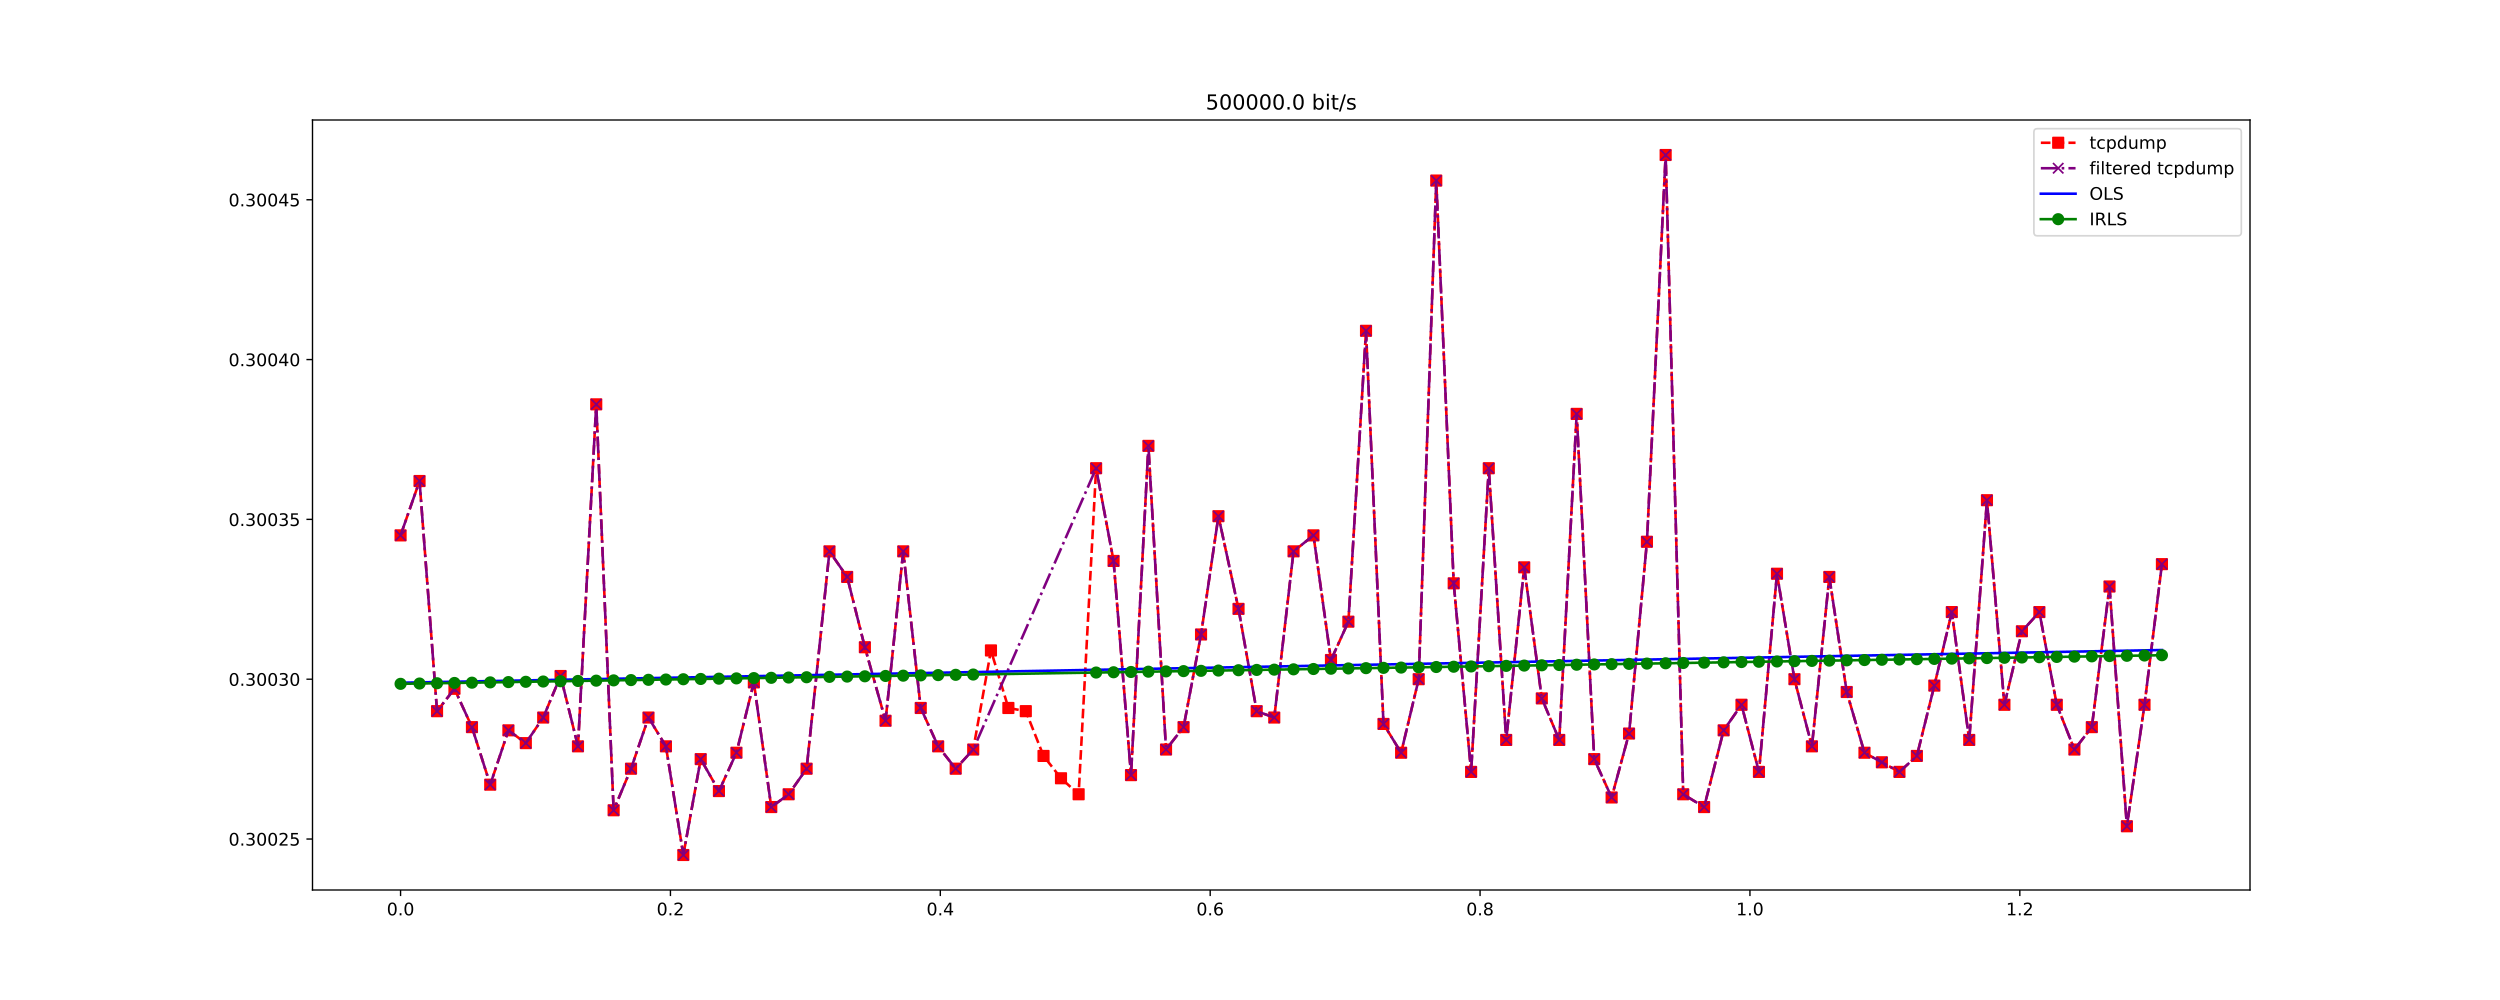 <?xml version="1.0" encoding="utf-8" standalone="no"?>
<!DOCTYPE svg PUBLIC "-//W3C//DTD SVG 1.1//EN"
  "http://www.w3.org/Graphics/SVG/1.1/DTD/svg11.dtd">
<!-- Created with matplotlib (http://matplotlib.org/) -->
<svg height="576pt" version="1.1" viewBox="0 0 1440 576" width="1440pt" xmlns="http://www.w3.org/2000/svg" xmlns:xlink="http://www.w3.org/1999/xlink">
 <defs>
  <style type="text/css">
*{stroke-linecap:butt;stroke-linejoin:round;}
  </style>
 </defs>
 <g id="figure_1">
  <g id="patch_1">
   <path d="M 0 576 
L 1440 576 
L 1440 0 
L 0 0 
z
" style="fill:#ffffff;"/>
  </g>
  <g id="axes_1">
   <g id="patch_2">
    <path d="M 180 512.64 
L 1296 512.64 
L 1296 69.12 
L 180 69.12 
z
" style="fill:#ffffff;"/>
   </g>
   <g id="matplotlib.axis_1">
    <g id="xtick_1">
     <g id="line2d_1">
      <defs>
       <path d="M 0 0 
L 0 3.5 
" id="m69071eb0c4" style="stroke:#000000;stroke-width:0.8;"/>
      </defs>
      <g>
       <use style="stroke:#000000;stroke-width:0.8;" x="230.727" xlink:href="#m69071eb0c4" y="512.64"/>
      </g>
     </g>
     <g id="text_1">
      <!-- 0.0 -->
      <defs>
       <path d="M 31.781 66.406 
Q 24.172 66.406 20.328 58.906 
Q 16.5 51.422 16.5 36.375 
Q 16.5 21.391 20.328 13.891 
Q 24.172 6.391 31.781 6.391 
Q 39.453 6.391 43.281 13.891 
Q 47.125 21.391 47.125 36.375 
Q 47.125 51.422 43.281 58.906 
Q 39.453 66.406 31.781 66.406 
z
M 31.781 74.219 
Q 44.047 74.219 50.516 64.516 
Q 56.984 54.828 56.984 36.375 
Q 56.984 17.969 50.516 8.266 
Q 44.047 -1.422 31.781 -1.422 
Q 19.531 -1.422 13.062 8.266 
Q 6.594 17.969 6.594 36.375 
Q 6.594 54.828 13.062 64.516 
Q 19.531 74.219 31.781 74.219 
z
" id="DejaVuSans-30"/>
       <path d="M 10.688 12.406 
L 21 12.406 
L 21 0 
L 10.688 0 
z
" id="DejaVuSans-2e"/>
      </defs>
      <g transform="translate(222.776 527.238)scale(0.1 -0.1)">
       <use xlink:href="#DejaVuSans-30"/>
       <use x="63.623" xlink:href="#DejaVuSans-2e"/>
       <use x="95.41" xlink:href="#DejaVuSans-30"/>
      </g>
     </g>
    </g>
    <g id="xtick_2">
     <g id="line2d_2">
      <g>
       <use style="stroke:#000000;stroke-width:0.8;" x="386.175" xlink:href="#m69071eb0c4" y="512.64"/>
      </g>
     </g>
     <g id="text_2">
      <!-- 0.2 -->
      <defs>
       <path d="M 19.188 8.297 
L 53.609 8.297 
L 53.609 0 
L 7.328 0 
L 7.328 8.297 
Q 12.938 14.109 22.625 23.891 
Q 32.328 33.688 34.812 36.531 
Q 39.547 41.844 41.422 45.531 
Q 43.312 49.219 43.312 52.781 
Q 43.312 58.594 39.234 62.25 
Q 35.156 65.922 28.609 65.922 
Q 23.969 65.922 18.812 64.312 
Q 13.672 62.703 7.812 59.422 
L 7.812 69.391 
Q 13.766 71.781 18.938 73 
Q 24.125 74.219 28.422 74.219 
Q 39.75 74.219 46.484 68.547 
Q 53.219 62.891 53.219 53.422 
Q 53.219 48.922 51.531 44.891 
Q 49.859 40.875 45.406 35.406 
Q 44.188 33.984 37.641 27.219 
Q 31.109 20.453 19.188 8.297 
z
" id="DejaVuSans-32"/>
      </defs>
      <g transform="translate(378.223 527.238)scale(0.1 -0.1)">
       <use xlink:href="#DejaVuSans-30"/>
       <use x="63.623" xlink:href="#DejaVuSans-2e"/>
       <use x="95.41" xlink:href="#DejaVuSans-32"/>
      </g>
     </g>
    </g>
    <g id="xtick_3">
     <g id="line2d_3">
      <g>
       <use style="stroke:#000000;stroke-width:0.8;" x="541.623" xlink:href="#m69071eb0c4" y="512.64"/>
      </g>
     </g>
     <g id="text_3">
      <!-- 0.4 -->
      <defs>
       <path d="M 37.797 64.312 
L 12.891 25.391 
L 37.797 25.391 
z
M 35.203 72.906 
L 47.609 72.906 
L 47.609 25.391 
L 58.016 25.391 
L 58.016 17.188 
L 47.609 17.188 
L 47.609 0 
L 37.797 0 
L 37.797 17.188 
L 4.891 17.188 
L 4.891 26.703 
z
" id="DejaVuSans-34"/>
      </defs>
      <g transform="translate(533.671 527.238)scale(0.1 -0.1)">
       <use xlink:href="#DejaVuSans-30"/>
       <use x="63.623" xlink:href="#DejaVuSans-2e"/>
       <use x="95.41" xlink:href="#DejaVuSans-34"/>
      </g>
     </g>
    </g>
    <g id="xtick_4">
     <g id="line2d_4">
      <g>
       <use style="stroke:#000000;stroke-width:0.8;" x="697.07" xlink:href="#m69071eb0c4" y="512.64"/>
      </g>
     </g>
     <g id="text_4">
      <!-- 0.6 -->
      <defs>
       <path d="M 33.016 40.375 
Q 26.375 40.375 22.484 35.828 
Q 18.609 31.297 18.609 23.391 
Q 18.609 15.531 22.484 10.953 
Q 26.375 6.391 33.016 6.391 
Q 39.656 6.391 43.531 10.953 
Q 47.406 15.531 47.406 23.391 
Q 47.406 31.297 43.531 35.828 
Q 39.656 40.375 33.016 40.375 
z
M 52.594 71.297 
L 52.594 62.312 
Q 48.875 64.062 45.094 64.984 
Q 41.312 65.922 37.594 65.922 
Q 27.828 65.922 22.672 59.328 
Q 17.531 52.734 16.797 39.406 
Q 19.672 43.656 24.016 45.922 
Q 28.375 48.188 33.594 48.188 
Q 44.578 48.188 50.953 41.516 
Q 57.328 34.859 57.328 23.391 
Q 57.328 12.156 50.688 5.359 
Q 44.047 -1.422 33.016 -1.422 
Q 20.359 -1.422 13.672 8.266 
Q 6.984 17.969 6.984 36.375 
Q 6.984 53.656 15.188 63.938 
Q 23.391 74.219 37.203 74.219 
Q 40.922 74.219 44.703 73.484 
Q 48.484 72.75 52.594 71.297 
z
" id="DejaVuSans-36"/>
      </defs>
      <g transform="translate(689.119 527.238)scale(0.1 -0.1)">
       <use xlink:href="#DejaVuSans-30"/>
       <use x="63.623" xlink:href="#DejaVuSans-2e"/>
       <use x="95.41" xlink:href="#DejaVuSans-36"/>
      </g>
     </g>
    </g>
    <g id="xtick_5">
     <g id="line2d_5">
      <g>
       <use style="stroke:#000000;stroke-width:0.8;" x="852.518" xlink:href="#m69071eb0c4" y="512.64"/>
      </g>
     </g>
     <g id="text_5">
      <!-- 0.8 -->
      <defs>
       <path d="M 31.781 34.625 
Q 24.75 34.625 20.719 30.859 
Q 16.703 27.094 16.703 20.516 
Q 16.703 13.922 20.719 10.156 
Q 24.75 6.391 31.781 6.391 
Q 38.812 6.391 42.859 10.172 
Q 46.922 13.969 46.922 20.516 
Q 46.922 27.094 42.891 30.859 
Q 38.875 34.625 31.781 34.625 
z
M 21.922 38.812 
Q 15.578 40.375 12.031 44.719 
Q 8.5 49.078 8.5 55.328 
Q 8.5 64.062 14.719 69.141 
Q 20.953 74.219 31.781 74.219 
Q 42.672 74.219 48.875 69.141 
Q 55.078 64.062 55.078 55.328 
Q 55.078 49.078 51.531 44.719 
Q 48 40.375 41.703 38.812 
Q 48.828 37.156 52.797 32.312 
Q 56.781 27.484 56.781 20.516 
Q 56.781 9.906 50.312 4.234 
Q 43.844 -1.422 31.781 -1.422 
Q 19.734 -1.422 13.25 4.234 
Q 6.781 9.906 6.781 20.516 
Q 6.781 27.484 10.781 32.312 
Q 14.797 37.156 21.922 38.812 
z
M 18.312 54.391 
Q 18.312 48.734 21.844 45.562 
Q 25.391 42.391 31.781 42.391 
Q 38.141 42.391 41.719 45.562 
Q 45.312 48.734 45.312 54.391 
Q 45.312 60.062 41.719 63.234 
Q 38.141 66.406 31.781 66.406 
Q 25.391 66.406 21.844 63.234 
Q 18.312 60.062 18.312 54.391 
z
" id="DejaVuSans-38"/>
      </defs>
      <g transform="translate(844.566 527.238)scale(0.1 -0.1)">
       <use xlink:href="#DejaVuSans-30"/>
       <use x="63.623" xlink:href="#DejaVuSans-2e"/>
       <use x="95.41" xlink:href="#DejaVuSans-38"/>
      </g>
     </g>
    </g>
    <g id="xtick_6">
     <g id="line2d_6">
      <g>
       <use style="stroke:#000000;stroke-width:0.8;" x="1007.966" xlink:href="#m69071eb0c4" y="512.64"/>
      </g>
     </g>
     <g id="text_6">
      <!-- 1.0 -->
      <defs>
       <path d="M 12.406 8.297 
L 28.516 8.297 
L 28.516 63.922 
L 10.984 60.406 
L 10.984 69.391 
L 28.422 72.906 
L 38.281 72.906 
L 38.281 8.297 
L 54.391 8.297 
L 54.391 0 
L 12.406 0 
z
" id="DejaVuSans-31"/>
      </defs>
      <g transform="translate(1000.014 527.238)scale(0.1 -0.1)">
       <use xlink:href="#DejaVuSans-31"/>
       <use x="63.623" xlink:href="#DejaVuSans-2e"/>
       <use x="95.41" xlink:href="#DejaVuSans-30"/>
      </g>
     </g>
    </g>
    <g id="xtick_7">
     <g id="line2d_7">
      <g>
       <use style="stroke:#000000;stroke-width:0.8;" x="1163.413" xlink:href="#m69071eb0c4" y="512.64"/>
      </g>
     </g>
     <g id="text_7">
      <!-- 1.2 -->
      <g transform="translate(1155.462 527.238)scale(0.1 -0.1)">
       <use xlink:href="#DejaVuSans-31"/>
       <use x="63.623" xlink:href="#DejaVuSans-2e"/>
       <use x="95.41" xlink:href="#DejaVuSans-32"/>
      </g>
     </g>
    </g>
   </g>
   <g id="matplotlib.axis_2">
    <g id="ytick_1">
     <g id="line2d_8">
      <defs>
       <path d="M 0 0 
L -3.5 0 
" id="m11b0168af2" style="stroke:#000000;stroke-width:0.8;"/>
      </defs>
      <g>
       <use style="stroke:#000000;stroke-width:0.8;" x="180" xlink:href="#m11b0168af2" y="483.275"/>
      </g>
     </g>
     <g id="text_8">
      <!-- 0.30025 -->
      <defs>
       <path d="M 40.578 39.312 
Q 47.656 37.797 51.625 33 
Q 55.609 28.219 55.609 21.188 
Q 55.609 10.406 48.188 4.484 
Q 40.766 -1.422 27.094 -1.422 
Q 22.516 -1.422 17.656 -0.516 
Q 12.797 0.391 7.625 2.203 
L 7.625 11.719 
Q 11.719 9.328 16.594 8.109 
Q 21.484 6.891 26.812 6.891 
Q 36.078 6.891 40.938 10.547 
Q 45.797 14.203 45.797 21.188 
Q 45.797 27.641 41.281 31.266 
Q 36.766 34.906 28.719 34.906 
L 20.219 34.906 
L 20.219 43.016 
L 29.109 43.016 
Q 36.375 43.016 40.234 45.922 
Q 44.094 48.828 44.094 54.297 
Q 44.094 59.906 40.109 62.906 
Q 36.141 65.922 28.719 65.922 
Q 24.656 65.922 20.016 65.031 
Q 15.375 64.156 9.812 62.312 
L 9.812 71.094 
Q 15.438 72.656 20.344 73.438 
Q 25.25 74.219 29.594 74.219 
Q 40.828 74.219 47.359 69.109 
Q 53.906 64.016 53.906 55.328 
Q 53.906 49.266 50.438 45.094 
Q 46.969 40.922 40.578 39.312 
z
" id="DejaVuSans-33"/>
       <path d="M 10.797 72.906 
L 49.516 72.906 
L 49.516 64.594 
L 19.828 64.594 
L 19.828 46.734 
Q 21.969 47.469 24.109 47.828 
Q 26.266 48.188 28.422 48.188 
Q 40.625 48.188 47.75 41.5 
Q 54.891 34.812 54.891 23.391 
Q 54.891 11.625 47.562 5.094 
Q 40.234 -1.422 26.906 -1.422 
Q 22.312 -1.422 17.547 -0.641 
Q 12.797 0.141 7.719 1.703 
L 7.719 11.625 
Q 12.109 9.234 16.797 8.062 
Q 21.484 6.891 26.703 6.891 
Q 35.156 6.891 40.078 11.328 
Q 45.016 15.766 45.016 23.391 
Q 45.016 31 40.078 35.438 
Q 35.156 39.891 26.703 39.891 
Q 22.75 39.891 18.812 39.016 
Q 14.891 38.141 10.797 36.281 
z
" id="DejaVuSans-35"/>
      </defs>
      <g transform="translate(131.647 487.074)scale(0.1 -0.1)">
       <use xlink:href="#DejaVuSans-30"/>
       <use x="63.623" xlink:href="#DejaVuSans-2e"/>
       <use x="95.41" xlink:href="#DejaVuSans-33"/>
       <use x="159.033" xlink:href="#DejaVuSans-30"/>
       <use x="222.656" xlink:href="#DejaVuSans-30"/>
       <use x="286.279" xlink:href="#DejaVuSans-32"/>
       <use x="349.902" xlink:href="#DejaVuSans-35"/>
      </g>
     </g>
    </g>
    <g id="ytick_2">
     <g id="line2d_9">
      <g>
       <use style="stroke:#000000;stroke-width:0.8;" x="180" xlink:href="#m11b0168af2" y="391.22"/>
      </g>
     </g>
     <g id="text_9">
      <!-- 0.30030 -->
      <g transform="translate(131.647 395.019)scale(0.1 -0.1)">
       <use xlink:href="#DejaVuSans-30"/>
       <use x="63.623" xlink:href="#DejaVuSans-2e"/>
       <use x="95.41" xlink:href="#DejaVuSans-33"/>
       <use x="159.033" xlink:href="#DejaVuSans-30"/>
       <use x="222.656" xlink:href="#DejaVuSans-30"/>
       <use x="286.279" xlink:href="#DejaVuSans-33"/>
       <use x="349.902" xlink:href="#DejaVuSans-30"/>
      </g>
     </g>
    </g>
    <g id="ytick_3">
     <g id="line2d_10">
      <g>
       <use style="stroke:#000000;stroke-width:0.8;" x="180" xlink:href="#m11b0168af2" y="299.165"/>
      </g>
     </g>
     <g id="text_10">
      <!-- 0.30035 -->
      <g transform="translate(131.647 302.964)scale(0.1 -0.1)">
       <use xlink:href="#DejaVuSans-30"/>
       <use x="63.623" xlink:href="#DejaVuSans-2e"/>
       <use x="95.41" xlink:href="#DejaVuSans-33"/>
       <use x="159.033" xlink:href="#DejaVuSans-30"/>
       <use x="222.656" xlink:href="#DejaVuSans-30"/>
       <use x="286.279" xlink:href="#DejaVuSans-33"/>
       <use x="349.902" xlink:href="#DejaVuSans-35"/>
      </g>
     </g>
    </g>
    <g id="ytick_4">
     <g id="line2d_11">
      <g>
       <use style="stroke:#000000;stroke-width:0.8;" x="180" xlink:href="#m11b0168af2" y="207.11"/>
      </g>
     </g>
     <g id="text_11">
      <!-- 0.30040 -->
      <g transform="translate(131.647 210.909)scale(0.1 -0.1)">
       <use xlink:href="#DejaVuSans-30"/>
       <use x="63.623" xlink:href="#DejaVuSans-2e"/>
       <use x="95.41" xlink:href="#DejaVuSans-33"/>
       <use x="159.033" xlink:href="#DejaVuSans-30"/>
       <use x="222.656" xlink:href="#DejaVuSans-30"/>
       <use x="286.279" xlink:href="#DejaVuSans-34"/>
       <use x="349.902" xlink:href="#DejaVuSans-30"/>
      </g>
     </g>
    </g>
    <g id="ytick_5">
     <g id="line2d_12">
      <g>
       <use style="stroke:#000000;stroke-width:0.8;" x="180" xlink:href="#m11b0168af2" y="115.055"/>
      </g>
     </g>
     <g id="text_12">
      <!-- 0.30045 -->
      <g transform="translate(131.647 118.855)scale(0.1 -0.1)">
       <use xlink:href="#DejaVuSans-30"/>
       <use x="63.623" xlink:href="#DejaVuSans-2e"/>
       <use x="95.41" xlink:href="#DejaVuSans-33"/>
       <use x="159.033" xlink:href="#DejaVuSans-30"/>
       <use x="222.656" xlink:href="#DejaVuSans-30"/>
       <use x="286.279" xlink:href="#DejaVuSans-34"/>
       <use x="349.902" xlink:href="#DejaVuSans-35"/>
      </g>
     </g>
    </g>
   </g>
   <g id="line2d_13">
    <path clip-path="url(#p05c1d7dcf9)" d="M 230.727 308.37 
L 241.654 277.072 
L 251.733 409.631 
L 261.77 396.743 
L 271.849 418.836 
L 282.369 451.976 
L 292.85 420.677 
L 302.867 428.042 
L 312.884 413.313 
L 322.902 389.379 
L 332.912 429.883 
L 343.433 232.885 
L 353.452 466.705 
L 363.466 442.77 
L 373.521 413.313 
L 383.568 429.883 
L 393.598 492.48 
L 403.613 437.247 
L 414.1 455.658 
L 424.192 433.565 
L 434.22 393.061 
L 444.246 464.864 
L 454.267 457.499 
L 464.606 442.77 
L 477.777 317.576 
L 487.965 332.305 
L 498.163 372.809 
L 510.078 415.154 
L 520.264 317.576 
L 530.34 407.79 
L 540.377 429.883 
L 550.489 442.77 
L 560.573 431.724 
L 570.788 374.65 
L 580.831 407.79 
L 590.858 409.631 
L 601.07 435.406 
L 611.133 448.294 
L 621.295 457.499 
L 631.366 269.707 
L 641.425 323.099 
L 651.46 446.453 
L 661.483 256.82 
L 671.633 431.724 
L 681.731 418.836 
L 691.799 365.444 
L 701.826 297.324 
L 713.39 350.716 
L 723.857 409.631 
L 733.97 413.313 
L 745.085 317.576 
L 756.553 308.37 
L 766.639 380.173 
L 776.672 358.08 
L 786.823 190.54 
L 796.891 416.995 
L 807.049 433.565 
L 817.169 391.22 
L 827.283 104.009 
L 837.338 335.987 
L 847.362 444.612 
L 857.534 269.707 
L 867.571 426.201 
L 877.945 326.781 
L 888.079 402.266 
L 898.13 426.201 
L 908.171 238.409 
L 918.269 437.247 
L 928.306 459.34 
L 938.333 422.518 
L 948.635 312.053 
L 959.413 89.28 
L 969.537 457.499 
L 981.57 464.864 
L 992.82 420.677 
L 1003.107 405.948 
L 1013.153 444.612 
L 1023.542 330.464 
L 1033.597 391.22 
L 1043.663 429.883 
L 1053.69 332.305 
L 1063.722 398.584 
L 1073.941 433.565 
L 1083.962 439.088 
L 1094.082 444.612 
L 1104.118 435.406 
L 1114.176 394.902 
L 1124.239 352.557 
L 1134.281 426.201 
L 1144.484 288.118 
L 1154.532 405.948 
L 1164.62 363.603 
L 1174.679 352.557 
L 1184.702 405.948 
L 1194.854 431.724 
L 1204.887 418.836 
L 1215.073 337.828 
L 1225.089 475.91 
L 1235.229 405.948 
L 1245.273 324.94 
" style="fill:none;stroke:#ff0000;stroke-dasharray:5.55,2.4;stroke-dashoffset:0;stroke-width:1.5;"/>
    <defs>
     <path d="M -3 3 
L 3 3 
L 3 -3 
L -3 -3 
z
" id="mc16f064b33" style="stroke:#ff0000;stroke-linejoin:miter;"/>
    </defs>
    <g clip-path="url(#p05c1d7dcf9)">
     <use style="fill:#ff0000;stroke:#ff0000;stroke-linejoin:miter;" x="230.727" xlink:href="#mc16f064b33" y="308.37"/>
     <use style="fill:#ff0000;stroke:#ff0000;stroke-linejoin:miter;" x="241.654" xlink:href="#mc16f064b33" y="277.072"/>
     <use style="fill:#ff0000;stroke:#ff0000;stroke-linejoin:miter;" x="251.733" xlink:href="#mc16f064b33" y="409.631"/>
     <use style="fill:#ff0000;stroke:#ff0000;stroke-linejoin:miter;" x="261.77" xlink:href="#mc16f064b33" y="396.743"/>
     <use style="fill:#ff0000;stroke:#ff0000;stroke-linejoin:miter;" x="271.849" xlink:href="#mc16f064b33" y="418.836"/>
     <use style="fill:#ff0000;stroke:#ff0000;stroke-linejoin:miter;" x="282.369" xlink:href="#mc16f064b33" y="451.976"/>
     <use style="fill:#ff0000;stroke:#ff0000;stroke-linejoin:miter;" x="292.85" xlink:href="#mc16f064b33" y="420.677"/>
     <use style="fill:#ff0000;stroke:#ff0000;stroke-linejoin:miter;" x="302.867" xlink:href="#mc16f064b33" y="428.042"/>
     <use style="fill:#ff0000;stroke:#ff0000;stroke-linejoin:miter;" x="312.884" xlink:href="#mc16f064b33" y="413.313"/>
     <use style="fill:#ff0000;stroke:#ff0000;stroke-linejoin:miter;" x="322.902" xlink:href="#mc16f064b33" y="389.379"/>
     <use style="fill:#ff0000;stroke:#ff0000;stroke-linejoin:miter;" x="332.912" xlink:href="#mc16f064b33" y="429.883"/>
     <use style="fill:#ff0000;stroke:#ff0000;stroke-linejoin:miter;" x="343.433" xlink:href="#mc16f064b33" y="232.885"/>
     <use style="fill:#ff0000;stroke:#ff0000;stroke-linejoin:miter;" x="353.452" xlink:href="#mc16f064b33" y="466.705"/>
     <use style="fill:#ff0000;stroke:#ff0000;stroke-linejoin:miter;" x="363.466" xlink:href="#mc16f064b33" y="442.77"/>
     <use style="fill:#ff0000;stroke:#ff0000;stroke-linejoin:miter;" x="373.521" xlink:href="#mc16f064b33" y="413.313"/>
     <use style="fill:#ff0000;stroke:#ff0000;stroke-linejoin:miter;" x="383.568" xlink:href="#mc16f064b33" y="429.883"/>
     <use style="fill:#ff0000;stroke:#ff0000;stroke-linejoin:miter;" x="393.598" xlink:href="#mc16f064b33" y="492.48"/>
     <use style="fill:#ff0000;stroke:#ff0000;stroke-linejoin:miter;" x="403.613" xlink:href="#mc16f064b33" y="437.247"/>
     <use style="fill:#ff0000;stroke:#ff0000;stroke-linejoin:miter;" x="414.1" xlink:href="#mc16f064b33" y="455.658"/>
     <use style="fill:#ff0000;stroke:#ff0000;stroke-linejoin:miter;" x="424.192" xlink:href="#mc16f064b33" y="433.565"/>
     <use style="fill:#ff0000;stroke:#ff0000;stroke-linejoin:miter;" x="434.22" xlink:href="#mc16f064b33" y="393.061"/>
     <use style="fill:#ff0000;stroke:#ff0000;stroke-linejoin:miter;" x="444.246" xlink:href="#mc16f064b33" y="464.864"/>
     <use style="fill:#ff0000;stroke:#ff0000;stroke-linejoin:miter;" x="454.267" xlink:href="#mc16f064b33" y="457.499"/>
     <use style="fill:#ff0000;stroke:#ff0000;stroke-linejoin:miter;" x="464.606" xlink:href="#mc16f064b33" y="442.77"/>
     <use style="fill:#ff0000;stroke:#ff0000;stroke-linejoin:miter;" x="477.777" xlink:href="#mc16f064b33" y="317.576"/>
     <use style="fill:#ff0000;stroke:#ff0000;stroke-linejoin:miter;" x="487.965" xlink:href="#mc16f064b33" y="332.305"/>
     <use style="fill:#ff0000;stroke:#ff0000;stroke-linejoin:miter;" x="498.163" xlink:href="#mc16f064b33" y="372.809"/>
     <use style="fill:#ff0000;stroke:#ff0000;stroke-linejoin:miter;" x="510.078" xlink:href="#mc16f064b33" y="415.154"/>
     <use style="fill:#ff0000;stroke:#ff0000;stroke-linejoin:miter;" x="520.264" xlink:href="#mc16f064b33" y="317.576"/>
     <use style="fill:#ff0000;stroke:#ff0000;stroke-linejoin:miter;" x="530.34" xlink:href="#mc16f064b33" y="407.79"/>
     <use style="fill:#ff0000;stroke:#ff0000;stroke-linejoin:miter;" x="540.377" xlink:href="#mc16f064b33" y="429.883"/>
     <use style="fill:#ff0000;stroke:#ff0000;stroke-linejoin:miter;" x="550.489" xlink:href="#mc16f064b33" y="442.77"/>
     <use style="fill:#ff0000;stroke:#ff0000;stroke-linejoin:miter;" x="560.573" xlink:href="#mc16f064b33" y="431.724"/>
     <use style="fill:#ff0000;stroke:#ff0000;stroke-linejoin:miter;" x="570.788" xlink:href="#mc16f064b33" y="374.65"/>
     <use style="fill:#ff0000;stroke:#ff0000;stroke-linejoin:miter;" x="580.831" xlink:href="#mc16f064b33" y="407.79"/>
     <use style="fill:#ff0000;stroke:#ff0000;stroke-linejoin:miter;" x="590.858" xlink:href="#mc16f064b33" y="409.631"/>
     <use style="fill:#ff0000;stroke:#ff0000;stroke-linejoin:miter;" x="601.07" xlink:href="#mc16f064b33" y="435.406"/>
     <use style="fill:#ff0000;stroke:#ff0000;stroke-linejoin:miter;" x="611.133" xlink:href="#mc16f064b33" y="448.294"/>
     <use style="fill:#ff0000;stroke:#ff0000;stroke-linejoin:miter;" x="621.295" xlink:href="#mc16f064b33" y="457.499"/>
     <use style="fill:#ff0000;stroke:#ff0000;stroke-linejoin:miter;" x="631.366" xlink:href="#mc16f064b33" y="269.707"/>
     <use style="fill:#ff0000;stroke:#ff0000;stroke-linejoin:miter;" x="641.425" xlink:href="#mc16f064b33" y="323.099"/>
     <use style="fill:#ff0000;stroke:#ff0000;stroke-linejoin:miter;" x="651.46" xlink:href="#mc16f064b33" y="446.453"/>
     <use style="fill:#ff0000;stroke:#ff0000;stroke-linejoin:miter;" x="661.483" xlink:href="#mc16f064b33" y="256.82"/>
     <use style="fill:#ff0000;stroke:#ff0000;stroke-linejoin:miter;" x="671.633" xlink:href="#mc16f064b33" y="431.724"/>
     <use style="fill:#ff0000;stroke:#ff0000;stroke-linejoin:miter;" x="681.731" xlink:href="#mc16f064b33" y="418.836"/>
     <use style="fill:#ff0000;stroke:#ff0000;stroke-linejoin:miter;" x="691.799" xlink:href="#mc16f064b33" y="365.444"/>
     <use style="fill:#ff0000;stroke:#ff0000;stroke-linejoin:miter;" x="701.826" xlink:href="#mc16f064b33" y="297.324"/>
     <use style="fill:#ff0000;stroke:#ff0000;stroke-linejoin:miter;" x="713.39" xlink:href="#mc16f064b33" y="350.716"/>
     <use style="fill:#ff0000;stroke:#ff0000;stroke-linejoin:miter;" x="723.857" xlink:href="#mc16f064b33" y="409.631"/>
     <use style="fill:#ff0000;stroke:#ff0000;stroke-linejoin:miter;" x="733.97" xlink:href="#mc16f064b33" y="413.313"/>
     <use style="fill:#ff0000;stroke:#ff0000;stroke-linejoin:miter;" x="745.085" xlink:href="#mc16f064b33" y="317.576"/>
     <use style="fill:#ff0000;stroke:#ff0000;stroke-linejoin:miter;" x="756.553" xlink:href="#mc16f064b33" y="308.37"/>
     <use style="fill:#ff0000;stroke:#ff0000;stroke-linejoin:miter;" x="766.639" xlink:href="#mc16f064b33" y="380.173"/>
     <use style="fill:#ff0000;stroke:#ff0000;stroke-linejoin:miter;" x="776.672" xlink:href="#mc16f064b33" y="358.08"/>
     <use style="fill:#ff0000;stroke:#ff0000;stroke-linejoin:miter;" x="786.823" xlink:href="#mc16f064b33" y="190.54"/>
     <use style="fill:#ff0000;stroke:#ff0000;stroke-linejoin:miter;" x="796.891" xlink:href="#mc16f064b33" y="416.995"/>
     <use style="fill:#ff0000;stroke:#ff0000;stroke-linejoin:miter;" x="807.049" xlink:href="#mc16f064b33" y="433.565"/>
     <use style="fill:#ff0000;stroke:#ff0000;stroke-linejoin:miter;" x="817.169" xlink:href="#mc16f064b33" y="391.22"/>
     <use style="fill:#ff0000;stroke:#ff0000;stroke-linejoin:miter;" x="827.283" xlink:href="#mc16f064b33" y="104.009"/>
     <use style="fill:#ff0000;stroke:#ff0000;stroke-linejoin:miter;" x="837.338" xlink:href="#mc16f064b33" y="335.987"/>
     <use style="fill:#ff0000;stroke:#ff0000;stroke-linejoin:miter;" x="847.362" xlink:href="#mc16f064b33" y="444.612"/>
     <use style="fill:#ff0000;stroke:#ff0000;stroke-linejoin:miter;" x="857.534" xlink:href="#mc16f064b33" y="269.707"/>
     <use style="fill:#ff0000;stroke:#ff0000;stroke-linejoin:miter;" x="867.571" xlink:href="#mc16f064b33" y="426.201"/>
     <use style="fill:#ff0000;stroke:#ff0000;stroke-linejoin:miter;" x="877.945" xlink:href="#mc16f064b33" y="326.781"/>
     <use style="fill:#ff0000;stroke:#ff0000;stroke-linejoin:miter;" x="888.079" xlink:href="#mc16f064b33" y="402.266"/>
     <use style="fill:#ff0000;stroke:#ff0000;stroke-linejoin:miter;" x="898.13" xlink:href="#mc16f064b33" y="426.201"/>
     <use style="fill:#ff0000;stroke:#ff0000;stroke-linejoin:miter;" x="908.171" xlink:href="#mc16f064b33" y="238.409"/>
     <use style="fill:#ff0000;stroke:#ff0000;stroke-linejoin:miter;" x="918.269" xlink:href="#mc16f064b33" y="437.247"/>
     <use style="fill:#ff0000;stroke:#ff0000;stroke-linejoin:miter;" x="928.306" xlink:href="#mc16f064b33" y="459.34"/>
     <use style="fill:#ff0000;stroke:#ff0000;stroke-linejoin:miter;" x="938.333" xlink:href="#mc16f064b33" y="422.518"/>
     <use style="fill:#ff0000;stroke:#ff0000;stroke-linejoin:miter;" x="948.635" xlink:href="#mc16f064b33" y="312.053"/>
     <use style="fill:#ff0000;stroke:#ff0000;stroke-linejoin:miter;" x="959.413" xlink:href="#mc16f064b33" y="89.28"/>
     <use style="fill:#ff0000;stroke:#ff0000;stroke-linejoin:miter;" x="969.537" xlink:href="#mc16f064b33" y="457.499"/>
     <use style="fill:#ff0000;stroke:#ff0000;stroke-linejoin:miter;" x="981.57" xlink:href="#mc16f064b33" y="464.864"/>
     <use style="fill:#ff0000;stroke:#ff0000;stroke-linejoin:miter;" x="992.82" xlink:href="#mc16f064b33" y="420.677"/>
     <use style="fill:#ff0000;stroke:#ff0000;stroke-linejoin:miter;" x="1003.107" xlink:href="#mc16f064b33" y="405.948"/>
     <use style="fill:#ff0000;stroke:#ff0000;stroke-linejoin:miter;" x="1013.153" xlink:href="#mc16f064b33" y="444.612"/>
     <use style="fill:#ff0000;stroke:#ff0000;stroke-linejoin:miter;" x="1023.542" xlink:href="#mc16f064b33" y="330.464"/>
     <use style="fill:#ff0000;stroke:#ff0000;stroke-linejoin:miter;" x="1033.597" xlink:href="#mc16f064b33" y="391.22"/>
     <use style="fill:#ff0000;stroke:#ff0000;stroke-linejoin:miter;" x="1043.663" xlink:href="#mc16f064b33" y="429.883"/>
     <use style="fill:#ff0000;stroke:#ff0000;stroke-linejoin:miter;" x="1053.69" xlink:href="#mc16f064b33" y="332.305"/>
     <use style="fill:#ff0000;stroke:#ff0000;stroke-linejoin:miter;" x="1063.722" xlink:href="#mc16f064b33" y="398.584"/>
     <use style="fill:#ff0000;stroke:#ff0000;stroke-linejoin:miter;" x="1073.941" xlink:href="#mc16f064b33" y="433.565"/>
     <use style="fill:#ff0000;stroke:#ff0000;stroke-linejoin:miter;" x="1083.962" xlink:href="#mc16f064b33" y="439.088"/>
     <use style="fill:#ff0000;stroke:#ff0000;stroke-linejoin:miter;" x="1094.082" xlink:href="#mc16f064b33" y="444.612"/>
     <use style="fill:#ff0000;stroke:#ff0000;stroke-linejoin:miter;" x="1104.118" xlink:href="#mc16f064b33" y="435.406"/>
     <use style="fill:#ff0000;stroke:#ff0000;stroke-linejoin:miter;" x="1114.176" xlink:href="#mc16f064b33" y="394.902"/>
     <use style="fill:#ff0000;stroke:#ff0000;stroke-linejoin:miter;" x="1124.239" xlink:href="#mc16f064b33" y="352.557"/>
     <use style="fill:#ff0000;stroke:#ff0000;stroke-linejoin:miter;" x="1134.281" xlink:href="#mc16f064b33" y="426.201"/>
     <use style="fill:#ff0000;stroke:#ff0000;stroke-linejoin:miter;" x="1144.484" xlink:href="#mc16f064b33" y="288.118"/>
     <use style="fill:#ff0000;stroke:#ff0000;stroke-linejoin:miter;" x="1154.532" xlink:href="#mc16f064b33" y="405.948"/>
     <use style="fill:#ff0000;stroke:#ff0000;stroke-linejoin:miter;" x="1164.62" xlink:href="#mc16f064b33" y="363.603"/>
     <use style="fill:#ff0000;stroke:#ff0000;stroke-linejoin:miter;" x="1174.679" xlink:href="#mc16f064b33" y="352.557"/>
     <use style="fill:#ff0000;stroke:#ff0000;stroke-linejoin:miter;" x="1184.702" xlink:href="#mc16f064b33" y="405.948"/>
     <use style="fill:#ff0000;stroke:#ff0000;stroke-linejoin:miter;" x="1194.854" xlink:href="#mc16f064b33" y="431.724"/>
     <use style="fill:#ff0000;stroke:#ff0000;stroke-linejoin:miter;" x="1204.887" xlink:href="#mc16f064b33" y="418.836"/>
     <use style="fill:#ff0000;stroke:#ff0000;stroke-linejoin:miter;" x="1215.073" xlink:href="#mc16f064b33" y="337.828"/>
     <use style="fill:#ff0000;stroke:#ff0000;stroke-linejoin:miter;" x="1225.089" xlink:href="#mc16f064b33" y="475.91"/>
     <use style="fill:#ff0000;stroke:#ff0000;stroke-linejoin:miter;" x="1235.229" xlink:href="#mc16f064b33" y="405.948"/>
     <use style="fill:#ff0000;stroke:#ff0000;stroke-linejoin:miter;" x="1245.273" xlink:href="#mc16f064b33" y="324.94"/>
    </g>
   </g>
   <g id="line2d_14">
    <path clip-path="url(#p05c1d7dcf9)" d="M 230.727 308.37 
L 241.654 277.072 
L 251.733 409.631 
L 261.77 396.743 
L 271.849 418.836 
L 282.369 451.976 
L 292.85 420.677 
L 302.867 428.042 
L 312.884 413.313 
L 322.902 389.379 
L 332.912 429.883 
L 343.433 232.885 
L 353.452 466.705 
L 363.466 442.77 
L 373.521 413.313 
L 383.568 429.883 
L 393.598 492.48 
L 403.613 437.247 
L 414.1 455.658 
L 424.192 433.565 
L 434.22 393.061 
L 444.246 464.864 
L 454.267 457.499 
L 464.606 442.77 
L 477.777 317.576 
L 487.965 332.305 
L 498.163 372.809 
L 510.078 415.154 
L 520.264 317.576 
L 530.34 407.79 
L 540.377 429.883 
L 550.489 442.77 
L 560.573 431.724 
L 631.366 269.707 
L 641.425 323.099 
L 651.46 446.453 
L 661.483 256.82 
L 671.633 431.724 
L 681.731 418.836 
L 691.799 365.444 
L 701.826 297.324 
L 713.39 350.716 
L 723.857 409.631 
L 733.97 413.313 
L 745.085 317.576 
L 756.553 308.37 
L 766.639 380.173 
L 776.672 358.08 
L 786.823 190.54 
L 796.891 416.995 
L 807.049 433.565 
L 817.169 391.22 
L 827.283 104.009 
L 837.338 335.987 
L 847.362 444.612 
L 857.534 269.707 
L 867.571 426.201 
L 877.945 326.781 
L 888.079 402.266 
L 898.13 426.201 
L 908.171 238.409 
L 918.269 437.247 
L 928.306 459.34 
L 938.333 422.518 
L 948.635 312.053 
L 959.413 89.28 
L 969.537 457.499 
L 981.57 464.864 
L 992.82 420.677 
L 1003.107 405.948 
L 1013.153 444.612 
L 1023.542 330.464 
L 1033.597 391.22 
L 1043.663 429.883 
L 1053.69 332.305 
L 1063.722 398.584 
L 1073.941 433.565 
L 1083.962 439.088 
L 1094.082 444.612 
L 1104.118 435.406 
L 1114.176 394.902 
L 1124.239 352.557 
L 1134.281 426.201 
L 1144.484 288.118 
L 1154.532 405.948 
L 1164.62 363.603 
L 1174.679 352.557 
L 1184.702 405.948 
L 1194.854 431.724 
L 1204.887 418.836 
L 1215.073 337.828 
L 1225.089 475.91 
L 1235.229 405.948 
L 1245.273 324.94 
" style="fill:none;stroke:#800080;stroke-dasharray:9.6,2.4,1.5,2.4;stroke-dashoffset:0;stroke-width:1.5;"/>
    <defs>
     <path d="M -3 3 
L 3 -3 
M -3 -3 
L 3 3 
" id="m87c4d9e50a" style="stroke:#800080;"/>
    </defs>
    <g clip-path="url(#p05c1d7dcf9)">
     <use style="fill:#800080;stroke:#800080;" x="230.727" xlink:href="#m87c4d9e50a" y="308.37"/>
     <use style="fill:#800080;stroke:#800080;" x="241.654" xlink:href="#m87c4d9e50a" y="277.072"/>
     <use style="fill:#800080;stroke:#800080;" x="251.733" xlink:href="#m87c4d9e50a" y="409.631"/>
     <use style="fill:#800080;stroke:#800080;" x="261.77" xlink:href="#m87c4d9e50a" y="396.743"/>
     <use style="fill:#800080;stroke:#800080;" x="271.849" xlink:href="#m87c4d9e50a" y="418.836"/>
     <use style="fill:#800080;stroke:#800080;" x="282.369" xlink:href="#m87c4d9e50a" y="451.976"/>
     <use style="fill:#800080;stroke:#800080;" x="292.85" xlink:href="#m87c4d9e50a" y="420.677"/>
     <use style="fill:#800080;stroke:#800080;" x="302.867" xlink:href="#m87c4d9e50a" y="428.042"/>
     <use style="fill:#800080;stroke:#800080;" x="312.884" xlink:href="#m87c4d9e50a" y="413.313"/>
     <use style="fill:#800080;stroke:#800080;" x="322.902" xlink:href="#m87c4d9e50a" y="389.379"/>
     <use style="fill:#800080;stroke:#800080;" x="332.912" xlink:href="#m87c4d9e50a" y="429.883"/>
     <use style="fill:#800080;stroke:#800080;" x="343.433" xlink:href="#m87c4d9e50a" y="232.885"/>
     <use style="fill:#800080;stroke:#800080;" x="353.452" xlink:href="#m87c4d9e50a" y="466.705"/>
     <use style="fill:#800080;stroke:#800080;" x="363.466" xlink:href="#m87c4d9e50a" y="442.77"/>
     <use style="fill:#800080;stroke:#800080;" x="373.521" xlink:href="#m87c4d9e50a" y="413.313"/>
     <use style="fill:#800080;stroke:#800080;" x="383.568" xlink:href="#m87c4d9e50a" y="429.883"/>
     <use style="fill:#800080;stroke:#800080;" x="393.598" xlink:href="#m87c4d9e50a" y="492.48"/>
     <use style="fill:#800080;stroke:#800080;" x="403.613" xlink:href="#m87c4d9e50a" y="437.247"/>
     <use style="fill:#800080;stroke:#800080;" x="414.1" xlink:href="#m87c4d9e50a" y="455.658"/>
     <use style="fill:#800080;stroke:#800080;" x="424.192" xlink:href="#m87c4d9e50a" y="433.565"/>
     <use style="fill:#800080;stroke:#800080;" x="434.22" xlink:href="#m87c4d9e50a" y="393.061"/>
     <use style="fill:#800080;stroke:#800080;" x="444.246" xlink:href="#m87c4d9e50a" y="464.864"/>
     <use style="fill:#800080;stroke:#800080;" x="454.267" xlink:href="#m87c4d9e50a" y="457.499"/>
     <use style="fill:#800080;stroke:#800080;" x="464.606" xlink:href="#m87c4d9e50a" y="442.77"/>
     <use style="fill:#800080;stroke:#800080;" x="477.777" xlink:href="#m87c4d9e50a" y="317.576"/>
     <use style="fill:#800080;stroke:#800080;" x="487.965" xlink:href="#m87c4d9e50a" y="332.305"/>
     <use style="fill:#800080;stroke:#800080;" x="498.163" xlink:href="#m87c4d9e50a" y="372.809"/>
     <use style="fill:#800080;stroke:#800080;" x="510.078" xlink:href="#m87c4d9e50a" y="415.154"/>
     <use style="fill:#800080;stroke:#800080;" x="520.264" xlink:href="#m87c4d9e50a" y="317.576"/>
     <use style="fill:#800080;stroke:#800080;" x="530.34" xlink:href="#m87c4d9e50a" y="407.79"/>
     <use style="fill:#800080;stroke:#800080;" x="540.377" xlink:href="#m87c4d9e50a" y="429.883"/>
     <use style="fill:#800080;stroke:#800080;" x="550.489" xlink:href="#m87c4d9e50a" y="442.77"/>
     <use style="fill:#800080;stroke:#800080;" x="560.573" xlink:href="#m87c4d9e50a" y="431.724"/>
     <use style="fill:#800080;stroke:#800080;" x="631.366" xlink:href="#m87c4d9e50a" y="269.707"/>
     <use style="fill:#800080;stroke:#800080;" x="641.425" xlink:href="#m87c4d9e50a" y="323.099"/>
     <use style="fill:#800080;stroke:#800080;" x="651.46" xlink:href="#m87c4d9e50a" y="446.453"/>
     <use style="fill:#800080;stroke:#800080;" x="661.483" xlink:href="#m87c4d9e50a" y="256.82"/>
     <use style="fill:#800080;stroke:#800080;" x="671.633" xlink:href="#m87c4d9e50a" y="431.724"/>
     <use style="fill:#800080;stroke:#800080;" x="681.731" xlink:href="#m87c4d9e50a" y="418.836"/>
     <use style="fill:#800080;stroke:#800080;" x="691.799" xlink:href="#m87c4d9e50a" y="365.444"/>
     <use style="fill:#800080;stroke:#800080;" x="701.826" xlink:href="#m87c4d9e50a" y="297.324"/>
     <use style="fill:#800080;stroke:#800080;" x="713.39" xlink:href="#m87c4d9e50a" y="350.716"/>
     <use style="fill:#800080;stroke:#800080;" x="723.857" xlink:href="#m87c4d9e50a" y="409.631"/>
     <use style="fill:#800080;stroke:#800080;" x="733.97" xlink:href="#m87c4d9e50a" y="413.313"/>
     <use style="fill:#800080;stroke:#800080;" x="745.085" xlink:href="#m87c4d9e50a" y="317.576"/>
     <use style="fill:#800080;stroke:#800080;" x="756.553" xlink:href="#m87c4d9e50a" y="308.37"/>
     <use style="fill:#800080;stroke:#800080;" x="766.639" xlink:href="#m87c4d9e50a" y="380.173"/>
     <use style="fill:#800080;stroke:#800080;" x="776.672" xlink:href="#m87c4d9e50a" y="358.08"/>
     <use style="fill:#800080;stroke:#800080;" x="786.823" xlink:href="#m87c4d9e50a" y="190.54"/>
     <use style="fill:#800080;stroke:#800080;" x="796.891" xlink:href="#m87c4d9e50a" y="416.995"/>
     <use style="fill:#800080;stroke:#800080;" x="807.049" xlink:href="#m87c4d9e50a" y="433.565"/>
     <use style="fill:#800080;stroke:#800080;" x="817.169" xlink:href="#m87c4d9e50a" y="391.22"/>
     <use style="fill:#800080;stroke:#800080;" x="827.283" xlink:href="#m87c4d9e50a" y="104.009"/>
     <use style="fill:#800080;stroke:#800080;" x="837.338" xlink:href="#m87c4d9e50a" y="335.987"/>
     <use style="fill:#800080;stroke:#800080;" x="847.362" xlink:href="#m87c4d9e50a" y="444.612"/>
     <use style="fill:#800080;stroke:#800080;" x="857.534" xlink:href="#m87c4d9e50a" y="269.707"/>
     <use style="fill:#800080;stroke:#800080;" x="867.571" xlink:href="#m87c4d9e50a" y="426.201"/>
     <use style="fill:#800080;stroke:#800080;" x="877.945" xlink:href="#m87c4d9e50a" y="326.781"/>
     <use style="fill:#800080;stroke:#800080;" x="888.079" xlink:href="#m87c4d9e50a" y="402.266"/>
     <use style="fill:#800080;stroke:#800080;" x="898.13" xlink:href="#m87c4d9e50a" y="426.201"/>
     <use style="fill:#800080;stroke:#800080;" x="908.171" xlink:href="#m87c4d9e50a" y="238.409"/>
     <use style="fill:#800080;stroke:#800080;" x="918.269" xlink:href="#m87c4d9e50a" y="437.247"/>
     <use style="fill:#800080;stroke:#800080;" x="928.306" xlink:href="#m87c4d9e50a" y="459.34"/>
     <use style="fill:#800080;stroke:#800080;" x="938.333" xlink:href="#m87c4d9e50a" y="422.518"/>
     <use style="fill:#800080;stroke:#800080;" x="948.635" xlink:href="#m87c4d9e50a" y="312.053"/>
     <use style="fill:#800080;stroke:#800080;" x="959.413" xlink:href="#m87c4d9e50a" y="89.28"/>
     <use style="fill:#800080;stroke:#800080;" x="969.537" xlink:href="#m87c4d9e50a" y="457.499"/>
     <use style="fill:#800080;stroke:#800080;" x="981.57" xlink:href="#m87c4d9e50a" y="464.864"/>
     <use style="fill:#800080;stroke:#800080;" x="992.82" xlink:href="#m87c4d9e50a" y="420.677"/>
     <use style="fill:#800080;stroke:#800080;" x="1003.107" xlink:href="#m87c4d9e50a" y="405.948"/>
     <use style="fill:#800080;stroke:#800080;" x="1013.153" xlink:href="#m87c4d9e50a" y="444.612"/>
     <use style="fill:#800080;stroke:#800080;" x="1023.542" xlink:href="#m87c4d9e50a" y="330.464"/>
     <use style="fill:#800080;stroke:#800080;" x="1033.597" xlink:href="#m87c4d9e50a" y="391.22"/>
     <use style="fill:#800080;stroke:#800080;" x="1043.663" xlink:href="#m87c4d9e50a" y="429.883"/>
     <use style="fill:#800080;stroke:#800080;" x="1053.69" xlink:href="#m87c4d9e50a" y="332.305"/>
     <use style="fill:#800080;stroke:#800080;" x="1063.722" xlink:href="#m87c4d9e50a" y="398.584"/>
     <use style="fill:#800080;stroke:#800080;" x="1073.941" xlink:href="#m87c4d9e50a" y="433.565"/>
     <use style="fill:#800080;stroke:#800080;" x="1083.962" xlink:href="#m87c4d9e50a" y="439.088"/>
     <use style="fill:#800080;stroke:#800080;" x="1094.082" xlink:href="#m87c4d9e50a" y="444.612"/>
     <use style="fill:#800080;stroke:#800080;" x="1104.118" xlink:href="#m87c4d9e50a" y="435.406"/>
     <use style="fill:#800080;stroke:#800080;" x="1114.176" xlink:href="#m87c4d9e50a" y="394.902"/>
     <use style="fill:#800080;stroke:#800080;" x="1124.239" xlink:href="#m87c4d9e50a" y="352.557"/>
     <use style="fill:#800080;stroke:#800080;" x="1134.281" xlink:href="#m87c4d9e50a" y="426.201"/>
     <use style="fill:#800080;stroke:#800080;" x="1144.484" xlink:href="#m87c4d9e50a" y="288.118"/>
     <use style="fill:#800080;stroke:#800080;" x="1154.532" xlink:href="#m87c4d9e50a" y="405.948"/>
     <use style="fill:#800080;stroke:#800080;" x="1164.62" xlink:href="#m87c4d9e50a" y="363.603"/>
     <use style="fill:#800080;stroke:#800080;" x="1174.679" xlink:href="#m87c4d9e50a" y="352.557"/>
     <use style="fill:#800080;stroke:#800080;" x="1184.702" xlink:href="#m87c4d9e50a" y="405.948"/>
     <use style="fill:#800080;stroke:#800080;" x="1194.854" xlink:href="#m87c4d9e50a" y="431.724"/>
     <use style="fill:#800080;stroke:#800080;" x="1204.887" xlink:href="#m87c4d9e50a" y="418.836"/>
     <use style="fill:#800080;stroke:#800080;" x="1215.073" xlink:href="#m87c4d9e50a" y="337.828"/>
     <use style="fill:#800080;stroke:#800080;" x="1225.089" xlink:href="#m87c4d9e50a" y="475.91"/>
     <use style="fill:#800080;stroke:#800080;" x="1235.229" xlink:href="#m87c4d9e50a" y="405.948"/>
     <use style="fill:#800080;stroke:#800080;" x="1245.273" xlink:href="#m87c4d9e50a" y="324.94"/>
    </g>
   </g>
   <g id="line2d_15">
    <path clip-path="url(#p05c1d7dcf9)" d="M 230.727 393.251 
L 241.654 393.048 
L 251.733 392.861 
L 261.77 392.675 
L 271.849 392.488 
L 282.369 392.292 
L 292.85 392.098 
L 302.867 391.912 
L 312.884 391.726 
L 322.902 391.54 
L 332.912 391.354 
L 343.433 391.158 
L 353.452 390.972 
L 363.466 390.786 
L 373.521 390.6 
L 383.568 390.413 
L 393.598 390.227 
L 403.613 390.041 
L 414.1 389.846 
L 424.192 389.659 
L 434.22 389.472 
L 444.246 389.286 
L 454.267 389.1 
L 464.606 388.908 
L 477.777 388.664 
L 487.965 388.474 
L 498.163 388.285 
L 510.078 388.064 
L 520.264 387.875 
L 530.34 387.687 
L 540.377 387.501 
L 550.489 387.313 
L 560.573 387.126 
L 631.366 385.811 
L 641.425 385.625 
L 651.46 385.438 
L 661.483 385.252 
L 671.633 385.064 
L 681.731 384.876 
L 691.799 384.689 
L 701.826 384.503 
L 713.39 384.288 
L 723.857 384.094 
L 733.97 383.906 
L 745.085 383.7 
L 756.553 383.487 
L 766.639 383.299 
L 776.672 383.113 
L 786.823 382.925 
L 796.891 382.738 
L 807.049 382.549 
L 817.169 382.361 
L 827.283 382.173 
L 837.338 381.987 
L 847.362 381.8 
L 857.534 381.612 
L 867.571 381.425 
L 877.945 381.232 
L 888.079 381.044 
L 898.13 380.858 
L 908.171 380.671 
L 918.269 380.484 
L 928.306 380.297 
L 938.333 380.111 
L 948.635 379.92 
L 959.413 379.72 
L 969.537 379.532 
L 981.57 379.308 
L 992.82 379.099 
L 1003.107 378.908 
L 1013.153 378.722 
L 1023.542 378.529 
L 1033.597 378.342 
L 1043.663 378.155 
L 1053.69 377.969 
L 1063.722 377.783 
L 1073.941 377.593 
L 1083.962 377.407 
L 1094.082 377.219 
L 1104.118 377.032 
L 1114.176 376.846 
L 1124.239 376.659 
L 1134.281 376.472 
L 1144.484 376.283 
L 1154.532 376.096 
L 1164.62 375.909 
L 1174.679 375.722 
L 1184.702 375.536 
L 1194.854 375.347 
L 1204.887 375.161 
L 1215.073 374.972 
L 1225.089 374.786 
L 1235.229 374.598 
L 1245.273 374.411 
" style="fill:none;stroke:#0000ff;stroke-linecap:square;stroke-width:1.5;"/>
   </g>
   <g id="line2d_16">
    <path clip-path="url(#p05c1d7dcf9)" d="M 230.727 393.892 
L 241.654 393.715 
L 251.733 393.551 
L 261.77 393.388 
L 271.849 393.224 
L 282.369 393.053 
L 292.85 392.883 
L 302.867 392.72 
L 312.884 392.557 
L 322.902 392.394 
L 332.912 392.232 
L 343.433 392.061 
L 353.452 391.898 
L 363.466 391.735 
L 373.521 391.572 
L 383.568 391.409 
L 393.598 391.246 
L 403.613 391.083 
L 414.1 390.913 
L 424.192 390.749 
L 434.22 390.586 
L 444.246 390.423 
L 454.267 390.26 
L 464.606 390.092 
L 477.777 389.878 
L 487.965 389.712 
L 498.163 389.547 
L 510.078 389.353 
L 520.264 389.187 
L 530.34 389.024 
L 540.377 388.861 
L 550.489 388.696 
L 560.573 388.532 
L 631.366 387.382 
L 641.425 387.219 
L 651.46 387.056 
L 661.483 386.893 
L 671.633 386.728 
L 681.731 386.564 
L 691.799 386.4 
L 701.826 386.237 
L 713.39 386.049 
L 723.857 385.879 
L 733.97 385.715 
L 745.085 385.534 
L 756.553 385.348 
L 766.639 385.184 
L 776.672 385.021 
L 786.823 384.856 
L 796.891 384.692 
L 807.049 384.527 
L 817.169 384.363 
L 827.283 384.199 
L 837.338 384.035 
L 847.362 383.872 
L 857.534 383.707 
L 867.571 383.544 
L 877.945 383.375 
L 888.079 383.211 
L 898.13 383.047 
L 908.171 382.884 
L 918.269 382.72 
L 928.306 382.557 
L 938.333 382.394 
L 948.635 382.227 
L 959.413 382.052 
L 969.537 381.887 
L 981.57 381.692 
L 992.82 381.509 
L 1003.107 381.342 
L 1013.153 381.178 
L 1023.542 381.01 
L 1033.597 380.846 
L 1043.663 380.683 
L 1053.69 380.52 
L 1063.722 380.357 
L 1073.941 380.191 
L 1083.962 380.028 
L 1094.082 379.863 
L 1104.118 379.7 
L 1114.176 379.537 
L 1124.239 379.373 
L 1134.281 379.21 
L 1144.484 379.044 
L 1154.532 378.881 
L 1164.62 378.717 
L 1174.679 378.554 
L 1184.702 378.391 
L 1194.854 378.226 
L 1204.887 378.063 
L 1215.073 377.897 
L 1225.089 377.735 
L 1235.229 377.57 
L 1245.273 377.407 
" style="fill:none;stroke:#008000;stroke-linecap:square;stroke-width:1.5;"/>
    <defs>
     <path d="M 0 3 
C 0.796 3 1.559 2.684 2.121 2.121 
C 2.684 1.559 3 0.796 3 0 
C 3 -0.796 2.684 -1.559 2.121 -2.121 
C 1.559 -2.684 0.796 -3 0 -3 
C -0.796 -3 -1.559 -2.684 -2.121 -2.121 
C -2.684 -1.559 -3 -0.796 -3 0 
C -3 0.796 -2.684 1.559 -2.121 2.121 
C -1.559 2.684 -0.796 3 0 3 
z
" id="mf0a69c463b" style="stroke:#008000;"/>
    </defs>
    <g clip-path="url(#p05c1d7dcf9)">
     <use style="fill:#008000;stroke:#008000;" x="230.727" xlink:href="#mf0a69c463b" y="393.892"/>
     <use style="fill:#008000;stroke:#008000;" x="241.654" xlink:href="#mf0a69c463b" y="393.715"/>
     <use style="fill:#008000;stroke:#008000;" x="251.733" xlink:href="#mf0a69c463b" y="393.551"/>
     <use style="fill:#008000;stroke:#008000;" x="261.77" xlink:href="#mf0a69c463b" y="393.388"/>
     <use style="fill:#008000;stroke:#008000;" x="271.849" xlink:href="#mf0a69c463b" y="393.224"/>
     <use style="fill:#008000;stroke:#008000;" x="282.369" xlink:href="#mf0a69c463b" y="393.053"/>
     <use style="fill:#008000;stroke:#008000;" x="292.85" xlink:href="#mf0a69c463b" y="392.883"/>
     <use style="fill:#008000;stroke:#008000;" x="302.867" xlink:href="#mf0a69c463b" y="392.72"/>
     <use style="fill:#008000;stroke:#008000;" x="312.884" xlink:href="#mf0a69c463b" y="392.557"/>
     <use style="fill:#008000;stroke:#008000;" x="322.902" xlink:href="#mf0a69c463b" y="392.394"/>
     <use style="fill:#008000;stroke:#008000;" x="332.912" xlink:href="#mf0a69c463b" y="392.232"/>
     <use style="fill:#008000;stroke:#008000;" x="343.433" xlink:href="#mf0a69c463b" y="392.061"/>
     <use style="fill:#008000;stroke:#008000;" x="353.452" xlink:href="#mf0a69c463b" y="391.898"/>
     <use style="fill:#008000;stroke:#008000;" x="363.466" xlink:href="#mf0a69c463b" y="391.735"/>
     <use style="fill:#008000;stroke:#008000;" x="373.521" xlink:href="#mf0a69c463b" y="391.572"/>
     <use style="fill:#008000;stroke:#008000;" x="383.568" xlink:href="#mf0a69c463b" y="391.409"/>
     <use style="fill:#008000;stroke:#008000;" x="393.598" xlink:href="#mf0a69c463b" y="391.246"/>
     <use style="fill:#008000;stroke:#008000;" x="403.613" xlink:href="#mf0a69c463b" y="391.083"/>
     <use style="fill:#008000;stroke:#008000;" x="414.1" xlink:href="#mf0a69c463b" y="390.913"/>
     <use style="fill:#008000;stroke:#008000;" x="424.192" xlink:href="#mf0a69c463b" y="390.749"/>
     <use style="fill:#008000;stroke:#008000;" x="434.22" xlink:href="#mf0a69c463b" y="390.586"/>
     <use style="fill:#008000;stroke:#008000;" x="444.246" xlink:href="#mf0a69c463b" y="390.423"/>
     <use style="fill:#008000;stroke:#008000;" x="454.267" xlink:href="#mf0a69c463b" y="390.26"/>
     <use style="fill:#008000;stroke:#008000;" x="464.606" xlink:href="#mf0a69c463b" y="390.092"/>
     <use style="fill:#008000;stroke:#008000;" x="477.777" xlink:href="#mf0a69c463b" y="389.878"/>
     <use style="fill:#008000;stroke:#008000;" x="487.965" xlink:href="#mf0a69c463b" y="389.712"/>
     <use style="fill:#008000;stroke:#008000;" x="498.163" xlink:href="#mf0a69c463b" y="389.547"/>
     <use style="fill:#008000;stroke:#008000;" x="510.078" xlink:href="#mf0a69c463b" y="389.353"/>
     <use style="fill:#008000;stroke:#008000;" x="520.264" xlink:href="#mf0a69c463b" y="389.187"/>
     <use style="fill:#008000;stroke:#008000;" x="530.34" xlink:href="#mf0a69c463b" y="389.024"/>
     <use style="fill:#008000;stroke:#008000;" x="540.377" xlink:href="#mf0a69c463b" y="388.861"/>
     <use style="fill:#008000;stroke:#008000;" x="550.489" xlink:href="#mf0a69c463b" y="388.696"/>
     <use style="fill:#008000;stroke:#008000;" x="560.573" xlink:href="#mf0a69c463b" y="388.532"/>
     <use style="fill:#008000;stroke:#008000;" x="631.366" xlink:href="#mf0a69c463b" y="387.382"/>
     <use style="fill:#008000;stroke:#008000;" x="641.425" xlink:href="#mf0a69c463b" y="387.219"/>
     <use style="fill:#008000;stroke:#008000;" x="651.46" xlink:href="#mf0a69c463b" y="387.056"/>
     <use style="fill:#008000;stroke:#008000;" x="661.483" xlink:href="#mf0a69c463b" y="386.893"/>
     <use style="fill:#008000;stroke:#008000;" x="671.633" xlink:href="#mf0a69c463b" y="386.728"/>
     <use style="fill:#008000;stroke:#008000;" x="681.731" xlink:href="#mf0a69c463b" y="386.564"/>
     <use style="fill:#008000;stroke:#008000;" x="691.799" xlink:href="#mf0a69c463b" y="386.4"/>
     <use style="fill:#008000;stroke:#008000;" x="701.826" xlink:href="#mf0a69c463b" y="386.237"/>
     <use style="fill:#008000;stroke:#008000;" x="713.39" xlink:href="#mf0a69c463b" y="386.049"/>
     <use style="fill:#008000;stroke:#008000;" x="723.857" xlink:href="#mf0a69c463b" y="385.879"/>
     <use style="fill:#008000;stroke:#008000;" x="733.97" xlink:href="#mf0a69c463b" y="385.715"/>
     <use style="fill:#008000;stroke:#008000;" x="745.085" xlink:href="#mf0a69c463b" y="385.534"/>
     <use style="fill:#008000;stroke:#008000;" x="756.553" xlink:href="#mf0a69c463b" y="385.348"/>
     <use style="fill:#008000;stroke:#008000;" x="766.639" xlink:href="#mf0a69c463b" y="385.184"/>
     <use style="fill:#008000;stroke:#008000;" x="776.672" xlink:href="#mf0a69c463b" y="385.021"/>
     <use style="fill:#008000;stroke:#008000;" x="786.823" xlink:href="#mf0a69c463b" y="384.856"/>
     <use style="fill:#008000;stroke:#008000;" x="796.891" xlink:href="#mf0a69c463b" y="384.692"/>
     <use style="fill:#008000;stroke:#008000;" x="807.049" xlink:href="#mf0a69c463b" y="384.527"/>
     <use style="fill:#008000;stroke:#008000;" x="817.169" xlink:href="#mf0a69c463b" y="384.363"/>
     <use style="fill:#008000;stroke:#008000;" x="827.283" xlink:href="#mf0a69c463b" y="384.199"/>
     <use style="fill:#008000;stroke:#008000;" x="837.338" xlink:href="#mf0a69c463b" y="384.035"/>
     <use style="fill:#008000;stroke:#008000;" x="847.362" xlink:href="#mf0a69c463b" y="383.872"/>
     <use style="fill:#008000;stroke:#008000;" x="857.534" xlink:href="#mf0a69c463b" y="383.707"/>
     <use style="fill:#008000;stroke:#008000;" x="867.571" xlink:href="#mf0a69c463b" y="383.544"/>
     <use style="fill:#008000;stroke:#008000;" x="877.945" xlink:href="#mf0a69c463b" y="383.375"/>
     <use style="fill:#008000;stroke:#008000;" x="888.079" xlink:href="#mf0a69c463b" y="383.211"/>
     <use style="fill:#008000;stroke:#008000;" x="898.13" xlink:href="#mf0a69c463b" y="383.047"/>
     <use style="fill:#008000;stroke:#008000;" x="908.171" xlink:href="#mf0a69c463b" y="382.884"/>
     <use style="fill:#008000;stroke:#008000;" x="918.269" xlink:href="#mf0a69c463b" y="382.72"/>
     <use style="fill:#008000;stroke:#008000;" x="928.306" xlink:href="#mf0a69c463b" y="382.557"/>
     <use style="fill:#008000;stroke:#008000;" x="938.333" xlink:href="#mf0a69c463b" y="382.394"/>
     <use style="fill:#008000;stroke:#008000;" x="948.635" xlink:href="#mf0a69c463b" y="382.227"/>
     <use style="fill:#008000;stroke:#008000;" x="959.413" xlink:href="#mf0a69c463b" y="382.052"/>
     <use style="fill:#008000;stroke:#008000;" x="969.537" xlink:href="#mf0a69c463b" y="381.887"/>
     <use style="fill:#008000;stroke:#008000;" x="981.57" xlink:href="#mf0a69c463b" y="381.692"/>
     <use style="fill:#008000;stroke:#008000;" x="992.82" xlink:href="#mf0a69c463b" y="381.509"/>
     <use style="fill:#008000;stroke:#008000;" x="1003.107" xlink:href="#mf0a69c463b" y="381.342"/>
     <use style="fill:#008000;stroke:#008000;" x="1013.153" xlink:href="#mf0a69c463b" y="381.178"/>
     <use style="fill:#008000;stroke:#008000;" x="1023.542" xlink:href="#mf0a69c463b" y="381.01"/>
     <use style="fill:#008000;stroke:#008000;" x="1033.597" xlink:href="#mf0a69c463b" y="380.846"/>
     <use style="fill:#008000;stroke:#008000;" x="1043.663" xlink:href="#mf0a69c463b" y="380.683"/>
     <use style="fill:#008000;stroke:#008000;" x="1053.69" xlink:href="#mf0a69c463b" y="380.52"/>
     <use style="fill:#008000;stroke:#008000;" x="1063.722" xlink:href="#mf0a69c463b" y="380.357"/>
     <use style="fill:#008000;stroke:#008000;" x="1073.941" xlink:href="#mf0a69c463b" y="380.191"/>
     <use style="fill:#008000;stroke:#008000;" x="1083.962" xlink:href="#mf0a69c463b" y="380.028"/>
     <use style="fill:#008000;stroke:#008000;" x="1094.082" xlink:href="#mf0a69c463b" y="379.863"/>
     <use style="fill:#008000;stroke:#008000;" x="1104.118" xlink:href="#mf0a69c463b" y="379.7"/>
     <use style="fill:#008000;stroke:#008000;" x="1114.176" xlink:href="#mf0a69c463b" y="379.537"/>
     <use style="fill:#008000;stroke:#008000;" x="1124.239" xlink:href="#mf0a69c463b" y="379.373"/>
     <use style="fill:#008000;stroke:#008000;" x="1134.281" xlink:href="#mf0a69c463b" y="379.21"/>
     <use style="fill:#008000;stroke:#008000;" x="1144.484" xlink:href="#mf0a69c463b" y="379.044"/>
     <use style="fill:#008000;stroke:#008000;" x="1154.532" xlink:href="#mf0a69c463b" y="378.881"/>
     <use style="fill:#008000;stroke:#008000;" x="1164.62" xlink:href="#mf0a69c463b" y="378.717"/>
     <use style="fill:#008000;stroke:#008000;" x="1174.679" xlink:href="#mf0a69c463b" y="378.554"/>
     <use style="fill:#008000;stroke:#008000;" x="1184.702" xlink:href="#mf0a69c463b" y="378.391"/>
     <use style="fill:#008000;stroke:#008000;" x="1194.854" xlink:href="#mf0a69c463b" y="378.226"/>
     <use style="fill:#008000;stroke:#008000;" x="1204.887" xlink:href="#mf0a69c463b" y="378.063"/>
     <use style="fill:#008000;stroke:#008000;" x="1215.073" xlink:href="#mf0a69c463b" y="377.897"/>
     <use style="fill:#008000;stroke:#008000;" x="1225.089" xlink:href="#mf0a69c463b" y="377.735"/>
     <use style="fill:#008000;stroke:#008000;" x="1235.229" xlink:href="#mf0a69c463b" y="377.57"/>
     <use style="fill:#008000;stroke:#008000;" x="1245.273" xlink:href="#mf0a69c463b" y="377.407"/>
    </g>
   </g>
   <g id="patch_3">
    <path d="M 180 512.64 
L 180 69.12 
" style="fill:none;stroke:#000000;stroke-linecap:square;stroke-linejoin:miter;stroke-width:0.8;"/>
   </g>
   <g id="patch_4">
    <path d="M 1296 512.64 
L 1296 69.12 
" style="fill:none;stroke:#000000;stroke-linecap:square;stroke-linejoin:miter;stroke-width:0.8;"/>
   </g>
   <g id="patch_5">
    <path d="M 180 512.64 
L 1296 512.64 
" style="fill:none;stroke:#000000;stroke-linecap:square;stroke-linejoin:miter;stroke-width:0.8;"/>
   </g>
   <g id="patch_6">
    <path d="M 180 69.12 
L 1296 69.12 
" style="fill:none;stroke:#000000;stroke-linecap:square;stroke-linejoin:miter;stroke-width:0.8;"/>
   </g>
   <g id="text_13">
    <!-- 500000.0 bit/s -->
    <defs>
     <path id="DejaVuSans-20"/>
     <path d="M 48.688 27.297 
Q 48.688 37.203 44.609 42.844 
Q 40.531 48.484 33.406 48.484 
Q 26.266 48.484 22.188 42.844 
Q 18.109 37.203 18.109 27.297 
Q 18.109 17.391 22.188 11.75 
Q 26.266 6.109 33.406 6.109 
Q 40.531 6.109 44.609 11.75 
Q 48.688 17.391 48.688 27.297 
z
M 18.109 46.391 
Q 20.953 51.266 25.266 53.625 
Q 29.594 56 35.594 56 
Q 45.562 56 51.781 48.094 
Q 58.016 40.188 58.016 27.297 
Q 58.016 14.406 51.781 6.484 
Q 45.562 -1.422 35.594 -1.422 
Q 29.594 -1.422 25.266 0.953 
Q 20.953 3.328 18.109 8.203 
L 18.109 0 
L 9.078 0 
L 9.078 75.984 
L 18.109 75.984 
z
" id="DejaVuSans-62"/>
     <path d="M 9.422 54.688 
L 18.406 54.688 
L 18.406 0 
L 9.422 0 
z
M 9.422 75.984 
L 18.406 75.984 
L 18.406 64.594 
L 9.422 64.594 
z
" id="DejaVuSans-69"/>
     <path d="M 18.312 70.219 
L 18.312 54.688 
L 36.812 54.688 
L 36.812 47.703 
L 18.312 47.703 
L 18.312 18.016 
Q 18.312 11.328 20.141 9.422 
Q 21.969 7.516 27.594 7.516 
L 36.812 7.516 
L 36.812 0 
L 27.594 0 
Q 17.188 0 13.234 3.875 
Q 9.281 7.766 9.281 18.016 
L 9.281 47.703 
L 2.688 47.703 
L 2.688 54.688 
L 9.281 54.688 
L 9.281 70.219 
z
" id="DejaVuSans-74"/>
     <path d="M 25.391 72.906 
L 33.688 72.906 
L 8.297 -9.281 
L 0 -9.281 
z
" id="DejaVuSans-2f"/>
     <path d="M 44.281 53.078 
L 44.281 44.578 
Q 40.484 46.531 36.375 47.5 
Q 32.281 48.484 27.875 48.484 
Q 21.188 48.484 17.844 46.438 
Q 14.5 44.391 14.5 40.281 
Q 14.5 37.156 16.891 35.375 
Q 19.281 33.594 26.516 31.984 
L 29.594 31.297 
Q 39.156 29.25 43.188 25.516 
Q 47.219 21.781 47.219 15.094 
Q 47.219 7.469 41.188 3.016 
Q 35.156 -1.422 24.609 -1.422 
Q 20.219 -1.422 15.453 -0.562 
Q 10.688 0.297 5.422 2 
L 5.422 11.281 
Q 10.406 8.688 15.234 7.391 
Q 20.062 6.109 24.812 6.109 
Q 31.156 6.109 34.562 8.281 
Q 37.984 10.453 37.984 14.406 
Q 37.984 18.062 35.516 20.016 
Q 33.062 21.969 24.703 23.781 
L 21.578 24.516 
Q 13.234 26.266 9.516 29.906 
Q 5.812 33.547 5.812 39.891 
Q 5.812 47.609 11.281 51.797 
Q 16.75 56 26.812 56 
Q 31.781 56 36.172 55.266 
Q 40.578 54.547 44.281 53.078 
z
" id="DejaVuSans-73"/>
    </defs>
    <g transform="translate(694.489 63.12)scale(0.12 -0.12)">
     <use xlink:href="#DejaVuSans-35"/>
     <use x="63.623" xlink:href="#DejaVuSans-30"/>
     <use x="127.246" xlink:href="#DejaVuSans-30"/>
     <use x="190.869" xlink:href="#DejaVuSans-30"/>
     <use x="254.492" xlink:href="#DejaVuSans-30"/>
     <use x="318.115" xlink:href="#DejaVuSans-30"/>
     <use x="381.738" xlink:href="#DejaVuSans-2e"/>
     <use x="413.525" xlink:href="#DejaVuSans-30"/>
     <use x="477.148" xlink:href="#DejaVuSans-20"/>
     <use x="508.936" xlink:href="#DejaVuSans-62"/>
     <use x="572.412" xlink:href="#DejaVuSans-69"/>
     <use x="600.195" xlink:href="#DejaVuSans-74"/>
     <use x="639.404" xlink:href="#DejaVuSans-2f"/>
     <use x="673.096" xlink:href="#DejaVuSans-73"/>
    </g>
   </g>
   <g id="legend_1">
    <g id="patch_7">
     <path d="M 1173.52 135.833 
L 1289 135.833 
Q 1291 135.833 1291 133.833 
L 1291 76.12 
Q 1291 74.12 1289 74.12 
L 1173.52 74.12 
Q 1171.52 74.12 1171.52 76.12 
L 1171.52 133.833 
Q 1171.52 135.833 1173.52 135.833 
z
" style="fill:#ffffff;opacity:0.8;stroke:#cccccc;stroke-linejoin:miter;"/>
    </g>
    <g id="line2d_17">
     <path d="M 1175.52 82.218 
L 1195.52 82.218 
" style="fill:none;stroke:#ff0000;stroke-dasharray:5.55,2.4;stroke-dashoffset:0;stroke-width:1.5;"/>
    </g>
    <g id="line2d_18">
     <g>
      <use style="fill:#ff0000;stroke:#ff0000;stroke-linejoin:miter;" x="1185.52" xlink:href="#mc16f064b33" y="82.218"/>
     </g>
    </g>
    <g id="text_14">
     <!-- tcpdump -->
     <defs>
      <path d="M 48.781 52.594 
L 48.781 44.188 
Q 44.969 46.297 41.141 47.344 
Q 37.312 48.391 33.406 48.391 
Q 24.656 48.391 19.812 42.844 
Q 14.984 37.312 14.984 27.297 
Q 14.984 17.281 19.812 11.734 
Q 24.656 6.203 33.406 6.203 
Q 37.312 6.203 41.141 7.25 
Q 44.969 8.297 48.781 10.406 
L 48.781 2.094 
Q 45.016 0.344 40.984 -0.531 
Q 36.969 -1.422 32.422 -1.422 
Q 20.062 -1.422 12.781 6.344 
Q 5.516 14.109 5.516 27.297 
Q 5.516 40.672 12.859 48.328 
Q 20.219 56 33.016 56 
Q 37.156 56 41.109 55.141 
Q 45.062 54.297 48.781 52.594 
z
" id="DejaVuSans-63"/>
      <path d="M 18.109 8.203 
L 18.109 -20.797 
L 9.078 -20.797 
L 9.078 54.688 
L 18.109 54.688 
L 18.109 46.391 
Q 20.953 51.266 25.266 53.625 
Q 29.594 56 35.594 56 
Q 45.562 56 51.781 48.094 
Q 58.016 40.188 58.016 27.297 
Q 58.016 14.406 51.781 6.484 
Q 45.562 -1.422 35.594 -1.422 
Q 29.594 -1.422 25.266 0.953 
Q 20.953 3.328 18.109 8.203 
z
M 48.688 27.297 
Q 48.688 37.203 44.609 42.844 
Q 40.531 48.484 33.406 48.484 
Q 26.266 48.484 22.188 42.844 
Q 18.109 37.203 18.109 27.297 
Q 18.109 17.391 22.188 11.75 
Q 26.266 6.109 33.406 6.109 
Q 40.531 6.109 44.609 11.75 
Q 48.688 17.391 48.688 27.297 
z
" id="DejaVuSans-70"/>
      <path d="M 45.406 46.391 
L 45.406 75.984 
L 54.391 75.984 
L 54.391 0 
L 45.406 0 
L 45.406 8.203 
Q 42.578 3.328 38.25 0.953 
Q 33.938 -1.422 27.875 -1.422 
Q 17.969 -1.422 11.734 6.484 
Q 5.516 14.406 5.516 27.297 
Q 5.516 40.188 11.734 48.094 
Q 17.969 56 27.875 56 
Q 33.938 56 38.25 53.625 
Q 42.578 51.266 45.406 46.391 
z
M 14.797 27.297 
Q 14.797 17.391 18.875 11.75 
Q 22.953 6.109 30.078 6.109 
Q 37.203 6.109 41.297 11.75 
Q 45.406 17.391 45.406 27.297 
Q 45.406 37.203 41.297 42.844 
Q 37.203 48.484 30.078 48.484 
Q 22.953 48.484 18.875 42.844 
Q 14.797 37.203 14.797 27.297 
z
" id="DejaVuSans-64"/>
      <path d="M 8.5 21.578 
L 8.5 54.688 
L 17.484 54.688 
L 17.484 21.922 
Q 17.484 14.156 20.5 10.266 
Q 23.531 6.391 29.594 6.391 
Q 36.859 6.391 41.078 11.031 
Q 45.312 15.672 45.312 23.688 
L 45.312 54.688 
L 54.297 54.688 
L 54.297 0 
L 45.312 0 
L 45.312 8.406 
Q 42.047 3.422 37.719 1 
Q 33.406 -1.422 27.688 -1.422 
Q 18.266 -1.422 13.375 4.438 
Q 8.5 10.297 8.5 21.578 
z
M 31.109 56 
z
" id="DejaVuSans-75"/>
      <path d="M 52 44.188 
Q 55.375 50.25 60.062 53.125 
Q 64.75 56 71.094 56 
Q 79.641 56 84.281 50.016 
Q 88.922 44.047 88.922 33.016 
L 88.922 0 
L 79.891 0 
L 79.891 32.719 
Q 79.891 40.578 77.094 44.375 
Q 74.312 48.188 68.609 48.188 
Q 61.625 48.188 57.562 43.547 
Q 53.516 38.922 53.516 30.906 
L 53.516 0 
L 44.484 0 
L 44.484 32.719 
Q 44.484 40.625 41.703 44.406 
Q 38.922 48.188 33.109 48.188 
Q 26.219 48.188 22.156 43.531 
Q 18.109 38.875 18.109 30.906 
L 18.109 0 
L 9.078 0 
L 9.078 54.688 
L 18.109 54.688 
L 18.109 46.188 
Q 21.188 51.219 25.484 53.609 
Q 29.781 56 35.688 56 
Q 41.656 56 45.828 52.969 
Q 50 49.953 52 44.188 
z
" id="DejaVuSans-6d"/>
     </defs>
     <g transform="translate(1203.52 85.718)scale(0.1 -0.1)">
      <use xlink:href="#DejaVuSans-74"/>
      <use x="39.209" xlink:href="#DejaVuSans-63"/>
      <use x="94.189" xlink:href="#DejaVuSans-70"/>
      <use x="157.666" xlink:href="#DejaVuSans-64"/>
      <use x="221.143" xlink:href="#DejaVuSans-75"/>
      <use x="284.521" xlink:href="#DejaVuSans-6d"/>
      <use x="381.934" xlink:href="#DejaVuSans-70"/>
     </g>
    </g>
    <g id="line2d_19">
     <path d="M 1175.52 96.897 
L 1195.52 96.897 
" style="fill:none;stroke:#800080;stroke-dasharray:9.6,2.4,1.5,2.4;stroke-dashoffset:0;stroke-width:1.5;"/>
    </g>
    <g id="line2d_20">
     <g>
      <use style="fill:#800080;stroke:#800080;" x="1185.52" xlink:href="#m87c4d9e50a" y="96.897"/>
     </g>
    </g>
    <g id="text_15">
     <!-- filtered tcpdump -->
     <defs>
      <path d="M 37.109 75.984 
L 37.109 68.5 
L 28.516 68.5 
Q 23.688 68.5 21.797 66.547 
Q 19.922 64.594 19.922 59.516 
L 19.922 54.688 
L 34.719 54.688 
L 34.719 47.703 
L 19.922 47.703 
L 19.922 0 
L 10.891 0 
L 10.891 47.703 
L 2.297 47.703 
L 2.297 54.688 
L 10.891 54.688 
L 10.891 58.5 
Q 10.891 67.625 15.141 71.797 
Q 19.391 75.984 28.609 75.984 
z
" id="DejaVuSans-66"/>
      <path d="M 9.422 75.984 
L 18.406 75.984 
L 18.406 0 
L 9.422 0 
z
" id="DejaVuSans-6c"/>
      <path d="M 56.203 29.594 
L 56.203 25.203 
L 14.891 25.203 
Q 15.484 15.922 20.484 11.062 
Q 25.484 6.203 34.422 6.203 
Q 39.594 6.203 44.453 7.469 
Q 49.312 8.734 54.109 11.281 
L 54.109 2.781 
Q 49.266 0.734 44.188 -0.344 
Q 39.109 -1.422 33.891 -1.422 
Q 20.797 -1.422 13.156 6.188 
Q 5.516 13.812 5.516 26.812 
Q 5.516 40.234 12.766 48.109 
Q 20.016 56 32.328 56 
Q 43.359 56 49.781 48.891 
Q 56.203 41.797 56.203 29.594 
z
M 47.219 32.234 
Q 47.125 39.594 43.094 43.984 
Q 39.062 48.391 32.422 48.391 
Q 24.906 48.391 20.391 44.141 
Q 15.875 39.891 15.188 32.172 
z
" id="DejaVuSans-65"/>
      <path d="M 41.109 46.297 
Q 39.594 47.172 37.812 47.578 
Q 36.031 48 33.891 48 
Q 26.266 48 22.188 43.047 
Q 18.109 38.094 18.109 28.812 
L 18.109 0 
L 9.078 0 
L 9.078 54.688 
L 18.109 54.688 
L 18.109 46.188 
Q 20.953 51.172 25.484 53.578 
Q 30.031 56 36.531 56 
Q 37.453 56 38.578 55.875 
Q 39.703 55.766 41.062 55.516 
z
" id="DejaVuSans-72"/>
     </defs>
     <g transform="translate(1203.52 100.397)scale(0.1 -0.1)">
      <use xlink:href="#DejaVuSans-66"/>
      <use x="35.205" xlink:href="#DejaVuSans-69"/>
      <use x="62.988" xlink:href="#DejaVuSans-6c"/>
      <use x="90.771" xlink:href="#DejaVuSans-74"/>
      <use x="129.98" xlink:href="#DejaVuSans-65"/>
      <use x="191.504" xlink:href="#DejaVuSans-72"/>
      <use x="232.586" xlink:href="#DejaVuSans-65"/>
      <use x="294.109" xlink:href="#DejaVuSans-64"/>
      <use x="357.586" xlink:href="#DejaVuSans-20"/>
      <use x="389.373" xlink:href="#DejaVuSans-74"/>
      <use x="428.582" xlink:href="#DejaVuSans-63"/>
      <use x="483.562" xlink:href="#DejaVuSans-70"/>
      <use x="547.039" xlink:href="#DejaVuSans-64"/>
      <use x="610.516" xlink:href="#DejaVuSans-75"/>
      <use x="673.895" xlink:href="#DejaVuSans-6d"/>
      <use x="771.307" xlink:href="#DejaVuSans-70"/>
     </g>
    </g>
    <g id="line2d_21">
     <path d="M 1175.52 111.575 
L 1195.52 111.575 
" style="fill:none;stroke:#0000ff;stroke-linecap:square;stroke-width:1.5;"/>
    </g>
    <g id="line2d_22"/>
    <g id="text_16">
     <!-- OLS -->
     <defs>
      <path d="M 39.406 66.219 
Q 28.656 66.219 22.328 58.203 
Q 16.016 50.203 16.016 36.375 
Q 16.016 22.609 22.328 14.594 
Q 28.656 6.594 39.406 6.594 
Q 50.141 6.594 56.422 14.594 
Q 62.703 22.609 62.703 36.375 
Q 62.703 50.203 56.422 58.203 
Q 50.141 66.219 39.406 66.219 
z
M 39.406 74.219 
Q 54.734 74.219 63.906 63.938 
Q 73.094 53.656 73.094 36.375 
Q 73.094 19.141 63.906 8.859 
Q 54.734 -1.422 39.406 -1.422 
Q 24.031 -1.422 14.812 8.828 
Q 5.609 19.094 5.609 36.375 
Q 5.609 53.656 14.812 63.938 
Q 24.031 74.219 39.406 74.219 
z
" id="DejaVuSans-4f"/>
      <path d="M 9.812 72.906 
L 19.672 72.906 
L 19.672 8.297 
L 55.172 8.297 
L 55.172 0 
L 9.812 0 
z
" id="DejaVuSans-4c"/>
      <path d="M 53.516 70.516 
L 53.516 60.891 
Q 47.906 63.578 42.922 64.891 
Q 37.938 66.219 33.297 66.219 
Q 25.25 66.219 20.875 63.094 
Q 16.5 59.969 16.5 54.203 
Q 16.5 49.359 19.406 46.891 
Q 22.312 44.438 30.422 42.922 
L 36.375 41.703 
Q 47.406 39.594 52.656 34.297 
Q 57.906 29 57.906 20.125 
Q 57.906 9.516 50.797 4.047 
Q 43.703 -1.422 29.984 -1.422 
Q 24.812 -1.422 18.969 -0.25 
Q 13.141 0.922 6.891 3.219 
L 6.891 13.375 
Q 12.891 10.016 18.656 8.297 
Q 24.422 6.594 29.984 6.594 
Q 38.422 6.594 43.016 9.906 
Q 47.609 13.234 47.609 19.391 
Q 47.609 24.75 44.312 27.781 
Q 41.016 30.812 33.5 32.328 
L 27.484 33.5 
Q 16.453 35.688 11.516 40.375 
Q 6.594 45.062 6.594 53.422 
Q 6.594 63.094 13.406 68.656 
Q 20.219 74.219 32.172 74.219 
Q 37.312 74.219 42.625 73.281 
Q 47.953 72.359 53.516 70.516 
z
" id="DejaVuSans-53"/>
     </defs>
     <g transform="translate(1203.52 115.075)scale(0.1 -0.1)">
      <use xlink:href="#DejaVuSans-4f"/>
      <use x="78.711" xlink:href="#DejaVuSans-4c"/>
      <use x="134.424" xlink:href="#DejaVuSans-53"/>
     </g>
    </g>
    <g id="line2d_23">
     <path d="M 1175.52 126.253 
L 1195.52 126.253 
" style="fill:none;stroke:#008000;stroke-linecap:square;stroke-width:1.5;"/>
    </g>
    <g id="line2d_24">
     <g>
      <use style="fill:#008000;stroke:#008000;" x="1185.52" xlink:href="#mf0a69c463b" y="126.253"/>
     </g>
    </g>
    <g id="text_17">
     <!-- IRLS -->
     <defs>
      <path d="M 9.812 72.906 
L 19.672 72.906 
L 19.672 0 
L 9.812 0 
z
" id="DejaVuSans-49"/>
      <path d="M 44.391 34.188 
Q 47.562 33.109 50.562 29.594 
Q 53.562 26.078 56.594 19.922 
L 66.609 0 
L 56 0 
L 46.688 18.703 
Q 43.062 26.031 39.672 28.422 
Q 36.281 30.812 30.422 30.812 
L 19.672 30.812 
L 19.672 0 
L 9.812 0 
L 9.812 72.906 
L 32.078 72.906 
Q 44.578 72.906 50.734 67.672 
Q 56.891 62.453 56.891 51.906 
Q 56.891 45.016 53.688 40.469 
Q 50.484 35.938 44.391 34.188 
z
M 19.672 64.797 
L 19.672 38.922 
L 32.078 38.922 
Q 39.203 38.922 42.844 42.219 
Q 46.484 45.516 46.484 51.906 
Q 46.484 58.297 42.844 61.547 
Q 39.203 64.797 32.078 64.797 
z
" id="DejaVuSans-52"/>
     </defs>
     <g transform="translate(1203.52 129.753)scale(0.1 -0.1)">
      <use xlink:href="#DejaVuSans-49"/>
      <use x="29.492" xlink:href="#DejaVuSans-52"/>
      <use x="98.975" xlink:href="#DejaVuSans-4c"/>
      <use x="154.688" xlink:href="#DejaVuSans-53"/>
     </g>
    </g>
   </g>
  </g>
 </g>
 <defs>
  <clipPath id="p05c1d7dcf9">
   <rect height="443.52" width="1116" x="180" y="69.12"/>
  </clipPath>
 </defs>
</svg>
